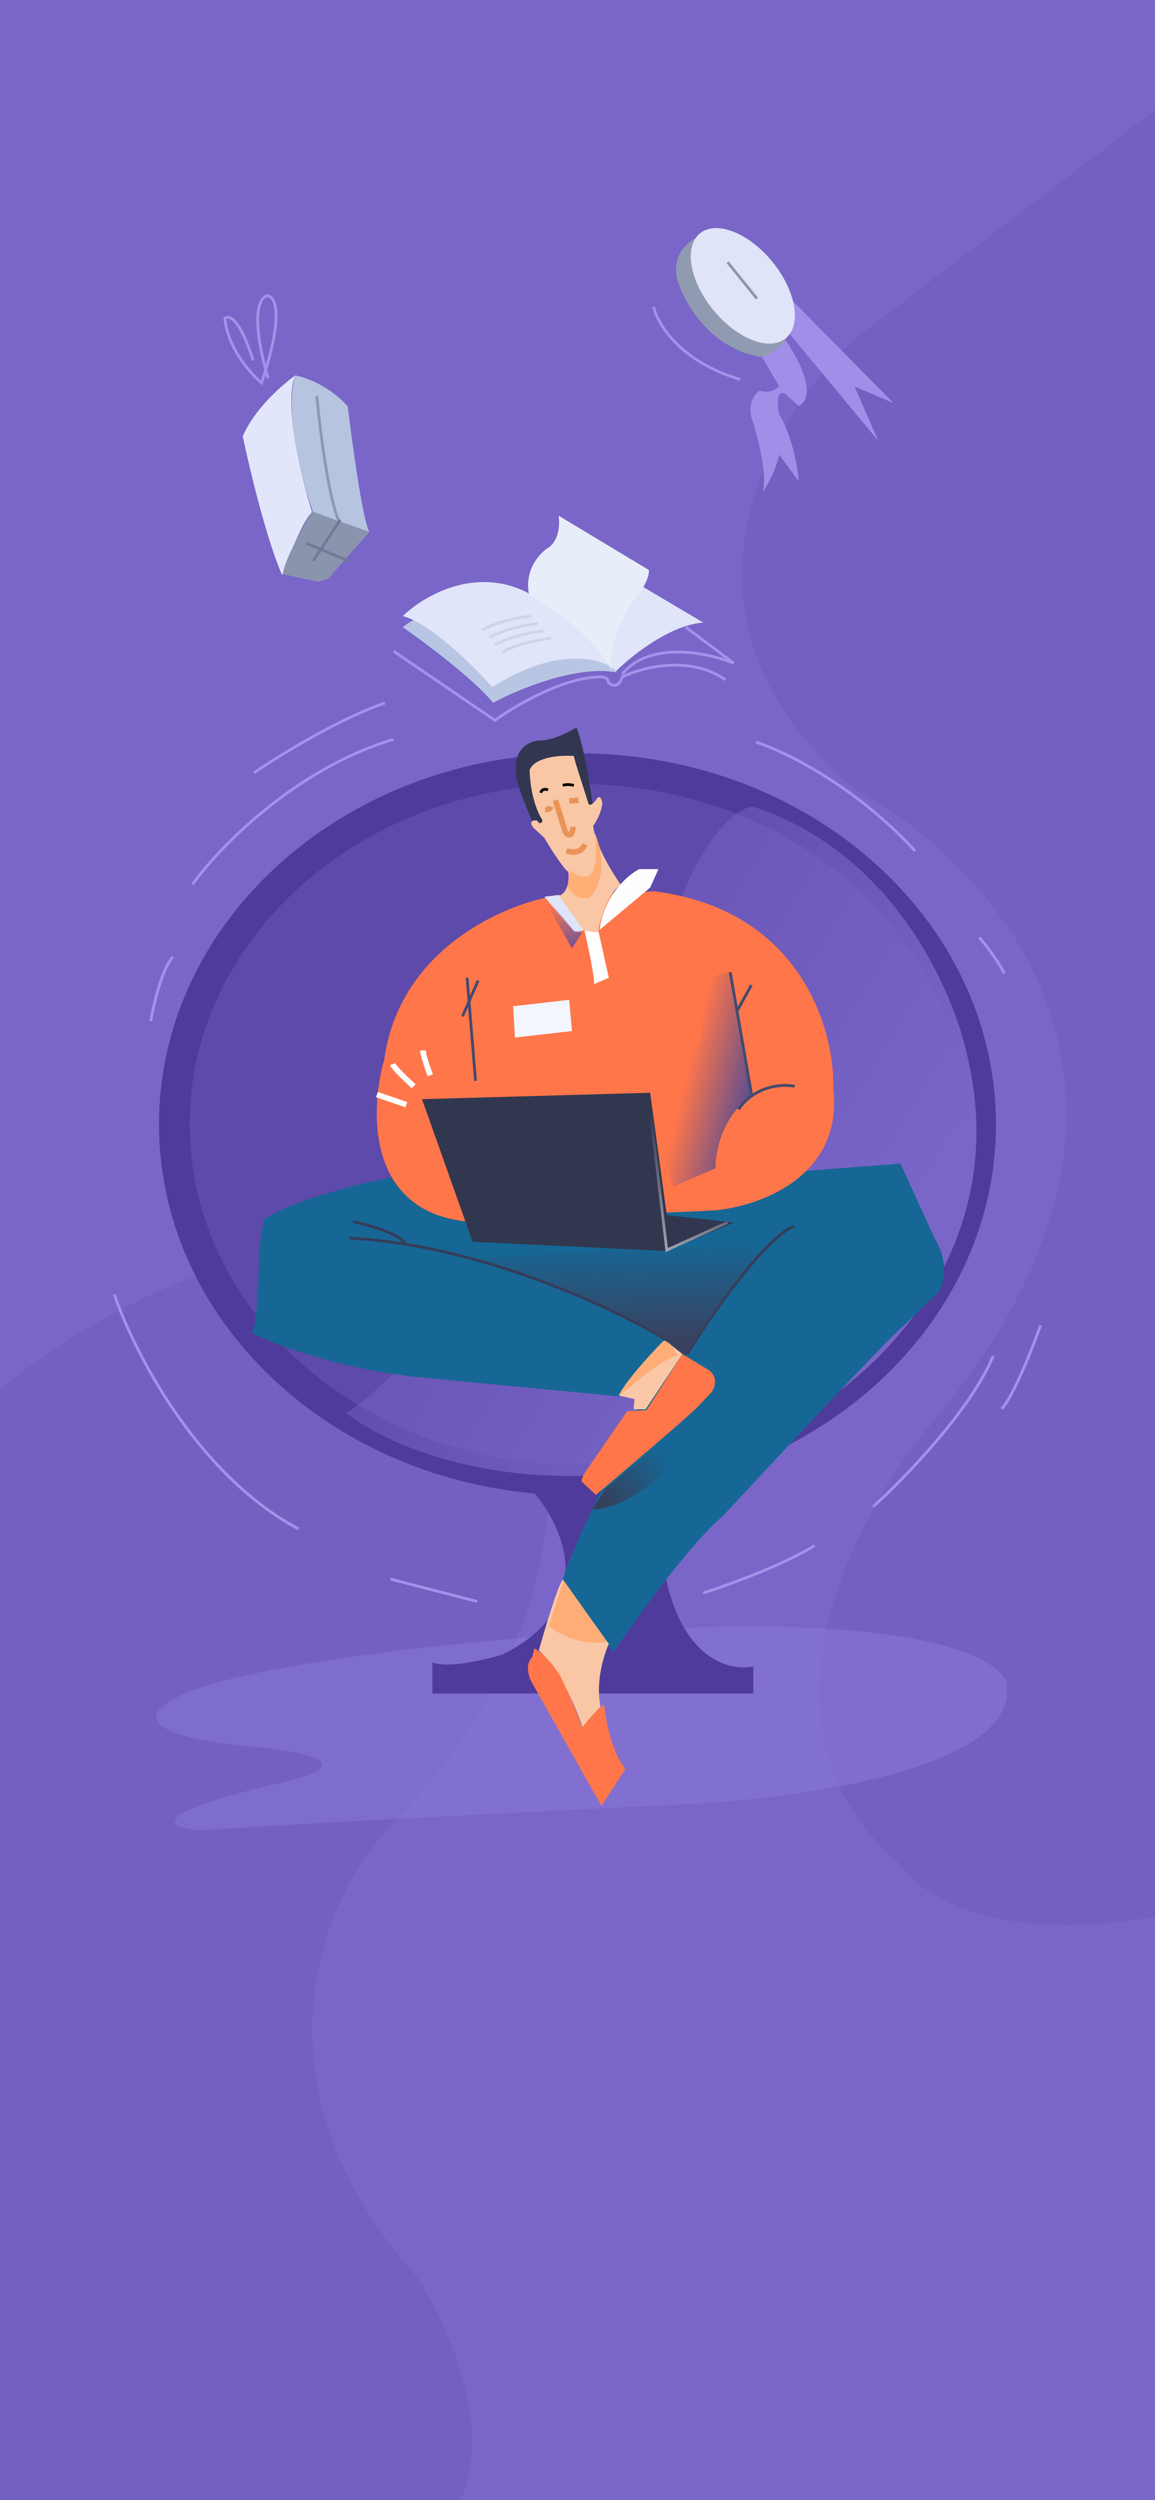 <svg width="414" height="896" viewBox="0 0 414 896" fill="none" xmlns="http://www.w3.org/2000/svg">
<rect x="0" y="0" width="414" height="896" fill="#333333" stroke="none"/>
<g clip-path="url(#clip0)">
<rect width="414" height="896" fill="#7966C8"/>
<path d="M192.936 501.782C141.04 401.238 31.362 467.122 -16.99 512.632L-26 896H165.006C177.26 869.96 159.901 832.105 149.69 816.433C86.982 746.27 116.354 679.903 138.878 655.491C202.307 591.114 201.346 526.195 192.936 501.782Z" fill="#7360C0"/>
<path d="M306.631 121.211L441 19L432.883 682.919C362.903 701.01 329.777 680.206 321.961 667.543C264.967 618.337 307.232 540.909 335.488 508.347C432.162 391.844 356.531 309.653 306.631 283.121C233.044 220.889 275.97 149.251 306.631 121.211Z" fill="#7460C0"/>
<path d="M69 317C78.165 304.143 105.397 275.743 141 265" stroke="#A492EA"/>
<path d="M271 266C281.025 269.201 306.46 281.484 328 305" stroke="#A492EA"/>
<path d="M351 336C353.129 338.449 357.91 344.478 360 349" stroke="#A492EA"/>
<path d="M373 475C370.107 483.148 363.256 500.556 359 505" stroke="#A492EA"/>
<path d="M313 540C324.011 530.063 348.026 505.35 356 486" stroke="#A492EA"/>
<path d="M252 571C260.476 568.306 280.343 561.134 292 554" stroke="#A492EA"/>
<path d="M140 566L171 574" stroke="#A492EA"/>
<path d="M41 464C47.733 483.865 70.359 528.476 107 548" stroke="#A492EA"/>
<path d="M54 366C55.067 359.962 58.16 346.91 62 343" stroke="#A492EA"/>
<path d="M91 277C99.871 270.939 121.692 257.455 138 252" stroke="#A492EA"/>
<path d="M240.031 646.922L135.354 652.244L70.913 656C46.017 652.995 82.754 642.853 104.234 638.157C130.387 631.145 104.653 627.097 88.517 625.949C35.455 620.189 59.073 608.315 77.515 603.098C119.511 591.829 195.394 585.881 228.085 584.316C328.676 578.306 358.434 594.333 360.739 603.098C366.271 634.651 282.572 645.461 240.031 646.922Z" fill="#8D7ADA" fill-opacity="0.5"/>
<path d="M155 595.806C160.804 598.117 174.348 594.843 180.394 592.917C214.17 575.826 202.451 548.071 191.565 535.212L234.448 529L238.076 562.583C243.88 594.939 261.777 599.176 270 597.25V607H155V595.806Z" fill="#4F3B9B"/>
<path d="M351.5 403C351.5 472.813 287.446 530.5 207 530.5C126.554 530.5 62.5 472.813 62.5 403C62.5 333.187 126.554 275.5 207 275.5C287.446 275.5 351.5 333.187 351.5 403Z" fill="#5D4AAA" stroke="#4F3B9B" stroke-width="11"/>
<path d="M230.446 389.653C235.719 317.288 259.228 290.754 269.663 289C321.865 306.104 342.385 357.637 346.779 378.798C362.862 446.69 314.813 492.17 288.778 506.424C216.539 546.422 147.179 524.734 124 506.424C142.719 496.161 204.412 422.656 230.446 389.653Z" fill="url(#paint0_linear)"/>
<path d="M94.534 437.18C105.088 430.056 129.494 424.097 140.378 422.008L204.691 425.636L292.751 419.37L322.763 417.061L334.966 443.776C340.507 452.747 338.154 460.486 336.286 463.235L320.455 478.406C311.22 487.377 275.71 525.459 259.11 543.379C247.5 553.141 228.108 579.988 219.862 592.191L201.723 566.136C203.306 560.067 210.957 543.599 214.585 536.123L239.321 480.055C233.253 484.013 225.139 495.336 221.841 500.503L149.613 493.577C120.589 490.411 97.942 481.704 90.247 477.746C92.094 475.636 92.775 457.958 92.885 449.383C92.885 447.008 93.984 440.258 94.534 437.18Z" fill="#166795"/>
<path d="M215.245 611.65C213.398 602.943 216.454 593.07 218.213 589.222L201.723 566.136C199.876 568.51 195.236 584.055 193.147 591.531C201.327 599.447 207.109 613.519 208.978 619.565C209.506 618.246 213.376 613.738 215.245 611.65Z" fill="#F9C7A6"/>
<path d="M216.564 610.99C214.453 612.045 210.408 616.927 208.649 619.235C207.329 614.75 203.042 605.273 201.063 601.096C196.842 594.236 192.928 591.421 191.499 590.872L190.839 593.84C187.937 596.742 189.63 601.426 190.839 603.404L215.575 647.269L224.15 634.077C219.137 627.744 217.004 616.047 216.564 610.99Z" fill="#FF764A"/>
<path d="M217.553 588.563C207 589.882 199.304 585.155 196.775 582.626L202.052 566.466L217.553 588.563Z" fill="#FFAD76"/>
<path d="M227.448 501.493L221.841 500.174C223.688 495.688 233.605 485.112 238.332 480.385L244.598 485.332L231.406 505.121H227.118L227.448 501.493Z" fill="#F9C7A6"/>
<path d="M213.596 535.793L208.649 531.176C208.121 530.683 209.088 528.772 209.638 527.878L224.809 505.78L231.735 505.451L244.598 485.332L253.833 490.939C257.527 493.313 256.251 497.205 255.152 498.854L250.205 504.131C245.719 508.617 223.93 527.108 213.596 535.793Z" fill="#FF764A"/>
<path d="M242.949 485.992C239.519 485.728 227.668 495.336 222.171 500.174C222.962 496.48 232.835 485.662 237.672 480.715C240.047 480.451 242.179 484.123 242.949 485.992Z" fill="#FFAD76"/>
<path d="M242.949 521.611C231.339 537.178 217.663 541.07 212.276 541.07L216.894 533.814L239.98 514.685L242.949 521.611Z" fill="url(#paint1_linear)"/>
<path d="M246.247 485.332C254.492 472.03 273.687 444.238 284.505 439.488" stroke="#363C59"/>
<path d="M239.651 480.715C221.182 469.391 172.435 446.151 125.207 443.776" stroke="#363C59"/>
<path d="M126.526 437.839C131.803 438.939 142.95 442.061 145.325 445.755" stroke="#363C59"/>
<path d="M171.05 451.032L277.579 444.106C270.191 449.91 253.173 474.448 245.588 485.992L238.662 480.385C224.414 469.567 187.651 456.309 171.05 451.032Z" fill="url(#paint2_linear)"/>
<path d="M137.739 379.793C143.016 340.743 179.735 324.604 197.435 321.416L234.374 319.437C287.144 326.033 299.237 369.239 298.687 390.017C302.381 422.206 271.423 432.672 255.482 433.882L167.422 437.839C131.275 434.145 132.572 397.602 137.739 379.793Z" fill="#FF764A"/>
<path d="M169.401 445.095L151.262 393.974L233.055 391.666L238.991 435.531L263.068 438.169L238.991 448.393L169.401 445.095Z" fill="#31374F"/>
<path d="M232.395 392.325L238.991 448.063L260.759 438.169" stroke="url(#paint3_linear)"/>
<path d="M205.021 369.568L204.032 358.355L183.913 360.663L184.573 371.877L205.021 369.568Z" fill="#F3F6FD"/>
<path d="M171.38 351.429L165.773 364.291" stroke="#424A6E"/>
<path d="M167.422 350.439L170.391 386.719" stroke="#424A6E"/>
<path d="M170.391 386.719V387.378" stroke="#424A6E"/>
<path d="M212.936 352.748C213.2 350.373 210.627 338.346 209.308 332.63H214.255L218.213 350.439L212.936 352.748Z" fill="white"/>
<path d="M233.055 318.118L214.915 333.289C216.498 320.888 225.029 313.61 229.097 311.522H236.023L233.055 318.118Z" fill="#FEFEFE"/>
<path d="M249.545 364.951C246.907 352.286 256.801 348.68 262.078 348.46L269.664 392.655C258.846 399.779 256.362 412.994 256.472 418.71L241.3 425.306L234.704 403.869C230.746 386.191 239.651 379.573 244.598 378.473C253.569 375.307 251.634 368.139 249.545 364.951Z" fill="url(#paint4_linear)"/>
<path d="M209.638 333.289L206.01 334.279L195.126 321.416L200.403 320.756L209.638 333.289Z" fill="#DFE4F9"/>
<path d="M205.021 339.885L195.786 323.725L197.435 323.395L205.68 333.619L208.649 334.279L205.021 339.885Z" fill="url(#paint5_linear)"/>
<path d="M261.749 348.46L269.334 391.996" stroke="#424A6E"/>
<path d="M284.835 389.357C280.657 388.478 270.785 388.895 264.716 397.602" stroke="#424A6E"/>
<path d="M269.334 353.078L264.387 361.983" stroke="#424A6E"/>
<path d="M154.23 385.399C153.351 383.091 151.592 378.078 151.592 376.494" stroke="white" stroke-width="2"/>
<path d="M148.293 389.357C145.984 387.268 141.235 382.761 140.708 381.442" stroke="white" stroke-width="2"/>
<path d="M145.655 395.953L135.101 392.325" stroke="white" stroke-width="2"/>
<path d="M206.67 260.731C209.308 267.591 211.727 282.718 212.606 289.424L192.488 297.67C190.641 294.503 187.761 287.116 186.551 283.818C181.274 269.042 189.41 265.348 194.137 265.348C198.095 265.348 204.141 262.27 206.67 260.731Z" fill="#323650"/>
<path d="M200.404 321.086C203.834 319.767 204.031 314.82 203.702 312.511C201.591 310.928 197.105 303.716 195.127 300.308L191.169 296.68C189.322 294.306 191.279 293.932 192.488 294.042C193.543 295.889 194.247 294.811 194.467 294.042C190.773 288.237 189.85 279.53 189.85 275.902C191.96 271.153 201.283 270.625 205.681 270.955L206.34 273.593L210.958 288.105C211.485 289.16 212.936 287.665 213.596 286.786C214.915 284.411 215.685 286.456 215.905 287.775C215.641 291.205 213.596 294.701 212.607 296.021C213.398 302.881 219.533 312.951 222.501 317.128C217.752 320.295 215.025 329.881 214.256 334.279L209.308 333.619L200.404 321.086Z" fill="#F9C7A5"/>
<path d="M209.968 314.16C214.19 314.16 213.926 303.826 213.266 298.659C218.28 311.324 214.036 319.327 211.288 321.746C207.33 323.065 204.362 319.437 203.372 317.458C203.9 316.403 204.252 313.281 204.362 311.851C206.208 313.962 208.869 314.27 209.968 314.16Z" fill="#FFAE76"/>
<path d="M203.042 304.925C204.691 305.585 208.319 306.047 209.638 302.617" stroke="#EA9358" stroke-width="2"/>
<path d="M199.084 286.786L202.382 297.34C202.602 298.219 203.372 299.78 204.691 298.989C204.911 298.659 205.35 297.67 205.35 296.35" stroke="#EA9358" stroke-width="2"/>
<path d="M207.33 286.786L204.032 287.116" stroke="#EA9358" stroke-width="2"/>
<path d="M195.456 290.084C196.006 290.194 197.171 290.15 197.435 289.095" stroke="#EA9358" stroke-width="2"/>
<path d="M205.68 281.509C204.911 281.289 203.042 280.981 201.723 281.509" stroke="black"/>
<path d="M196.446 283.158C195.786 282.828 194.335 282.564 193.807 284.147" stroke="black"/>
<path d="M221.034 240.996C206.495 238.352 185.457 247.164 176.755 251.9C169.882 243.441 152.303 230.312 144.372 224.804C155.475 215.552 181.161 214.12 192.616 214.561L221.034 240.996Z" fill="#B8C6E3"/>
<path d="M176.425 246.283C199.688 231.479 215.417 235.929 220.373 240.005C210.592 226.258 196.031 216.213 189.973 212.909C170.675 202.334 151.532 213.79 144.372 220.839C154.153 223.218 169.816 238.793 176.425 246.283Z" fill="#E0E5F9"/>
<path d="M252.095 223.152C240.199 223.945 226.21 235.158 220.703 240.665L195.259 215.883L226.981 208.282L252.095 223.152Z" fill="#E0E5F9"/>
<path d="M226.982 215.552C219.052 226.919 218.611 236.81 219.382 240.335C212.509 227.646 196.692 216.984 189.643 213.239C187.792 203.987 193.718 197.929 196.912 196.056C200.613 193.148 200.657 187.355 200.217 184.821L232.6 204.317C232.864 207.754 228.965 213.239 226.982 215.552Z" fill="#E7EDF9"/>
<path d="M141.067 233.396L177.416 258.179C184.685 252.892 202.529 242.384 215.747 242.648C216.518 242.648 218.06 243.045 218.06 244.631C219.161 245.732 221.695 246.878 223.016 242.648C229.956 239.234 247.072 234.652 260.026 243.639" stroke="#A492EA"/>
<path d="M245.817 224.804L263 237.692C253.747 233.947 232.798 229.497 223.017 241.657" stroke="#A492EA"/>
<path d="M197.572 228.77C194.158 229.1 185.875 230.554 180.059 233.726" stroke="#CCD5ED"/>
<path d="M194.929 226.126C191.515 226.457 183.232 227.911 177.416 231.083" stroke="#CCD5ED"/>
<path d="M192.946 223.483C189.532 223.813 181.249 225.267 175.433 228.439" stroke="#CCD5ED"/>
<path d="M190.303 220.839C186.889 221.17 178.606 222.624 172.79 225.796" stroke="#CCD5ED"/>
<path d="M87.008 156.41C91.041 146.731 101.235 137.814 105.828 134.566C101.526 144.513 108.068 171.421 111.877 183.631C108.92 185.782 103.476 199.538 101.123 206.148C95.477 193.243 89.361 167.612 87.008 156.41Z" fill="#E1E6FB"/>
<path d="M124.648 145.656C117.926 138.128 109.301 135.126 105.828 134.566C101.795 147.739 108.404 172.765 112.213 183.631L132.377 190.689C129.957 186.118 126.216 158.762 124.648 145.656Z" fill="#B6C4DF"/>
<path d="M101.459 205.811C101.459 201.779 108.404 189.12 111.877 183.295L132.377 190.689L117.59 207.492L113.893 208.5L101.459 205.811Z" fill="#8A94AD"/>
<path d="M113.558 141.959C114.678 153.833 117.859 179.464 121.623 186.992" stroke="#8B99B4"/>
<path d="M121.959 186.32L112.213 201.107" stroke="#717B97"/>
<path d="M109.861 194.721L124.984 201.107" stroke="#717B97"/>
<path d="M90.705 129.189C88.913 123.139 84.387 111.646 80.623 114.066C80.735 117.986 83.513 128.113 93.73 137.254C97.09 127.732 102.266 108.151 96.082 106C93.281 106.112 89.361 112.184 96.082 135.574" stroke="#A492EA"/>
<path d="M320.299 144.5L283.299 107V120L314.799 158L306.299 138.5L320.299 144.5Z" fill="#A08EE9"/>
<path d="M279.299 138.5L272.299 126.5L281.299 121.5C292.499 137.9 289.299 144.333 286.299 145.5L281.299 141C278.099 139.8 278.632 145.5 279.299 148.5C284.099 156.5 285.966 167.833 286.299 172.5L279.299 163C278.099 168.6 274.799 174.333 273.299 176.5C275.299 170.1 271.466 155.833 269.299 149.5C268.099 143.9 270.799 140.833 272.299 140C275.499 141.2 278.299 139.5 279.299 138.5Z" fill="#A08EE9"/>
<path d="M242.689 100C240.689 91.2 246.856 86.333 250.189 85L283.689 117.5C281.689 123.9 275.856 127.167 273.189 128C254.389 125.2 245.023 108.167 242.689 100Z" fill="#909AB1"/>
<ellipse cx="266.252" cy="102.456" rx="13.667" ry="24.289" transform="rotate(-39.261 266.252 102.456)" fill="#DFE4F8"/>
<path d="M234.299 110C235.632 116 243.699 129.6 265.299 136" stroke="#A492EA"/>
<path d="M260.799 94L271.299 107" stroke="#9196AA"/>
</g>
<defs>
<linearGradient id="paint0_linear" x1="299.653" y1="480.767" x2="149.201" y2="389.071" gradientUnits="userSpaceOnUse">
<stop stop-color="#7966C8"/>
<stop offset="1" stop-color="#7966C8" stop-opacity="0.27"/>
</linearGradient>
<linearGradient id="paint1_linear" x1="214.255" y1="537.772" x2="238.991" y2="522.601" gradientUnits="userSpaceOnUse">
<stop stop-color="#373E5A"/>
<stop offset="1" stop-color="#373E5A" stop-opacity="0"/>
</linearGradient>
<linearGradient id="paint2_linear" x1="231.736" y1="492.258" x2="231.406" y2="445.425" gradientUnits="userSpaceOnUse">
<stop offset="0.242" stop-color="#3A415F"/>
<stop offset="1" stop-color="#3A415F" stop-opacity="0"/>
</linearGradient>
<linearGradient id="paint3_linear" x1="232.725" y1="458.288" x2="259.11" y2="414.423" gradientUnits="userSpaceOnUse">
<stop stop-color="#C2C5CD"/>
<stop offset="1" stop-color="#C2C5CD" stop-opacity="0"/>
</linearGradient>
<linearGradient id="paint4_linear" x1="272.632" y1="393.315" x2="245.588" y2="386.719" gradientUnits="userSpaceOnUse">
<stop stop-color="#464799"/>
<stop offset="1" stop-color="#464799" stop-opacity="0"/>
</linearGradient>
<linearGradient id="paint5_linear" x1="207.33" y1="343.513" x2="199.414" y2="323.395" gradientUnits="userSpaceOnUse">
<stop stop-color="#4F4CAA"/>
<stop offset="1" stop-color="#4F4CAA" stop-opacity="0"/>
</linearGradient>
<clipPath id="clip0">
<rect width="414" height="896" fill="white"/>
</clipPath>
</defs>
</svg>

